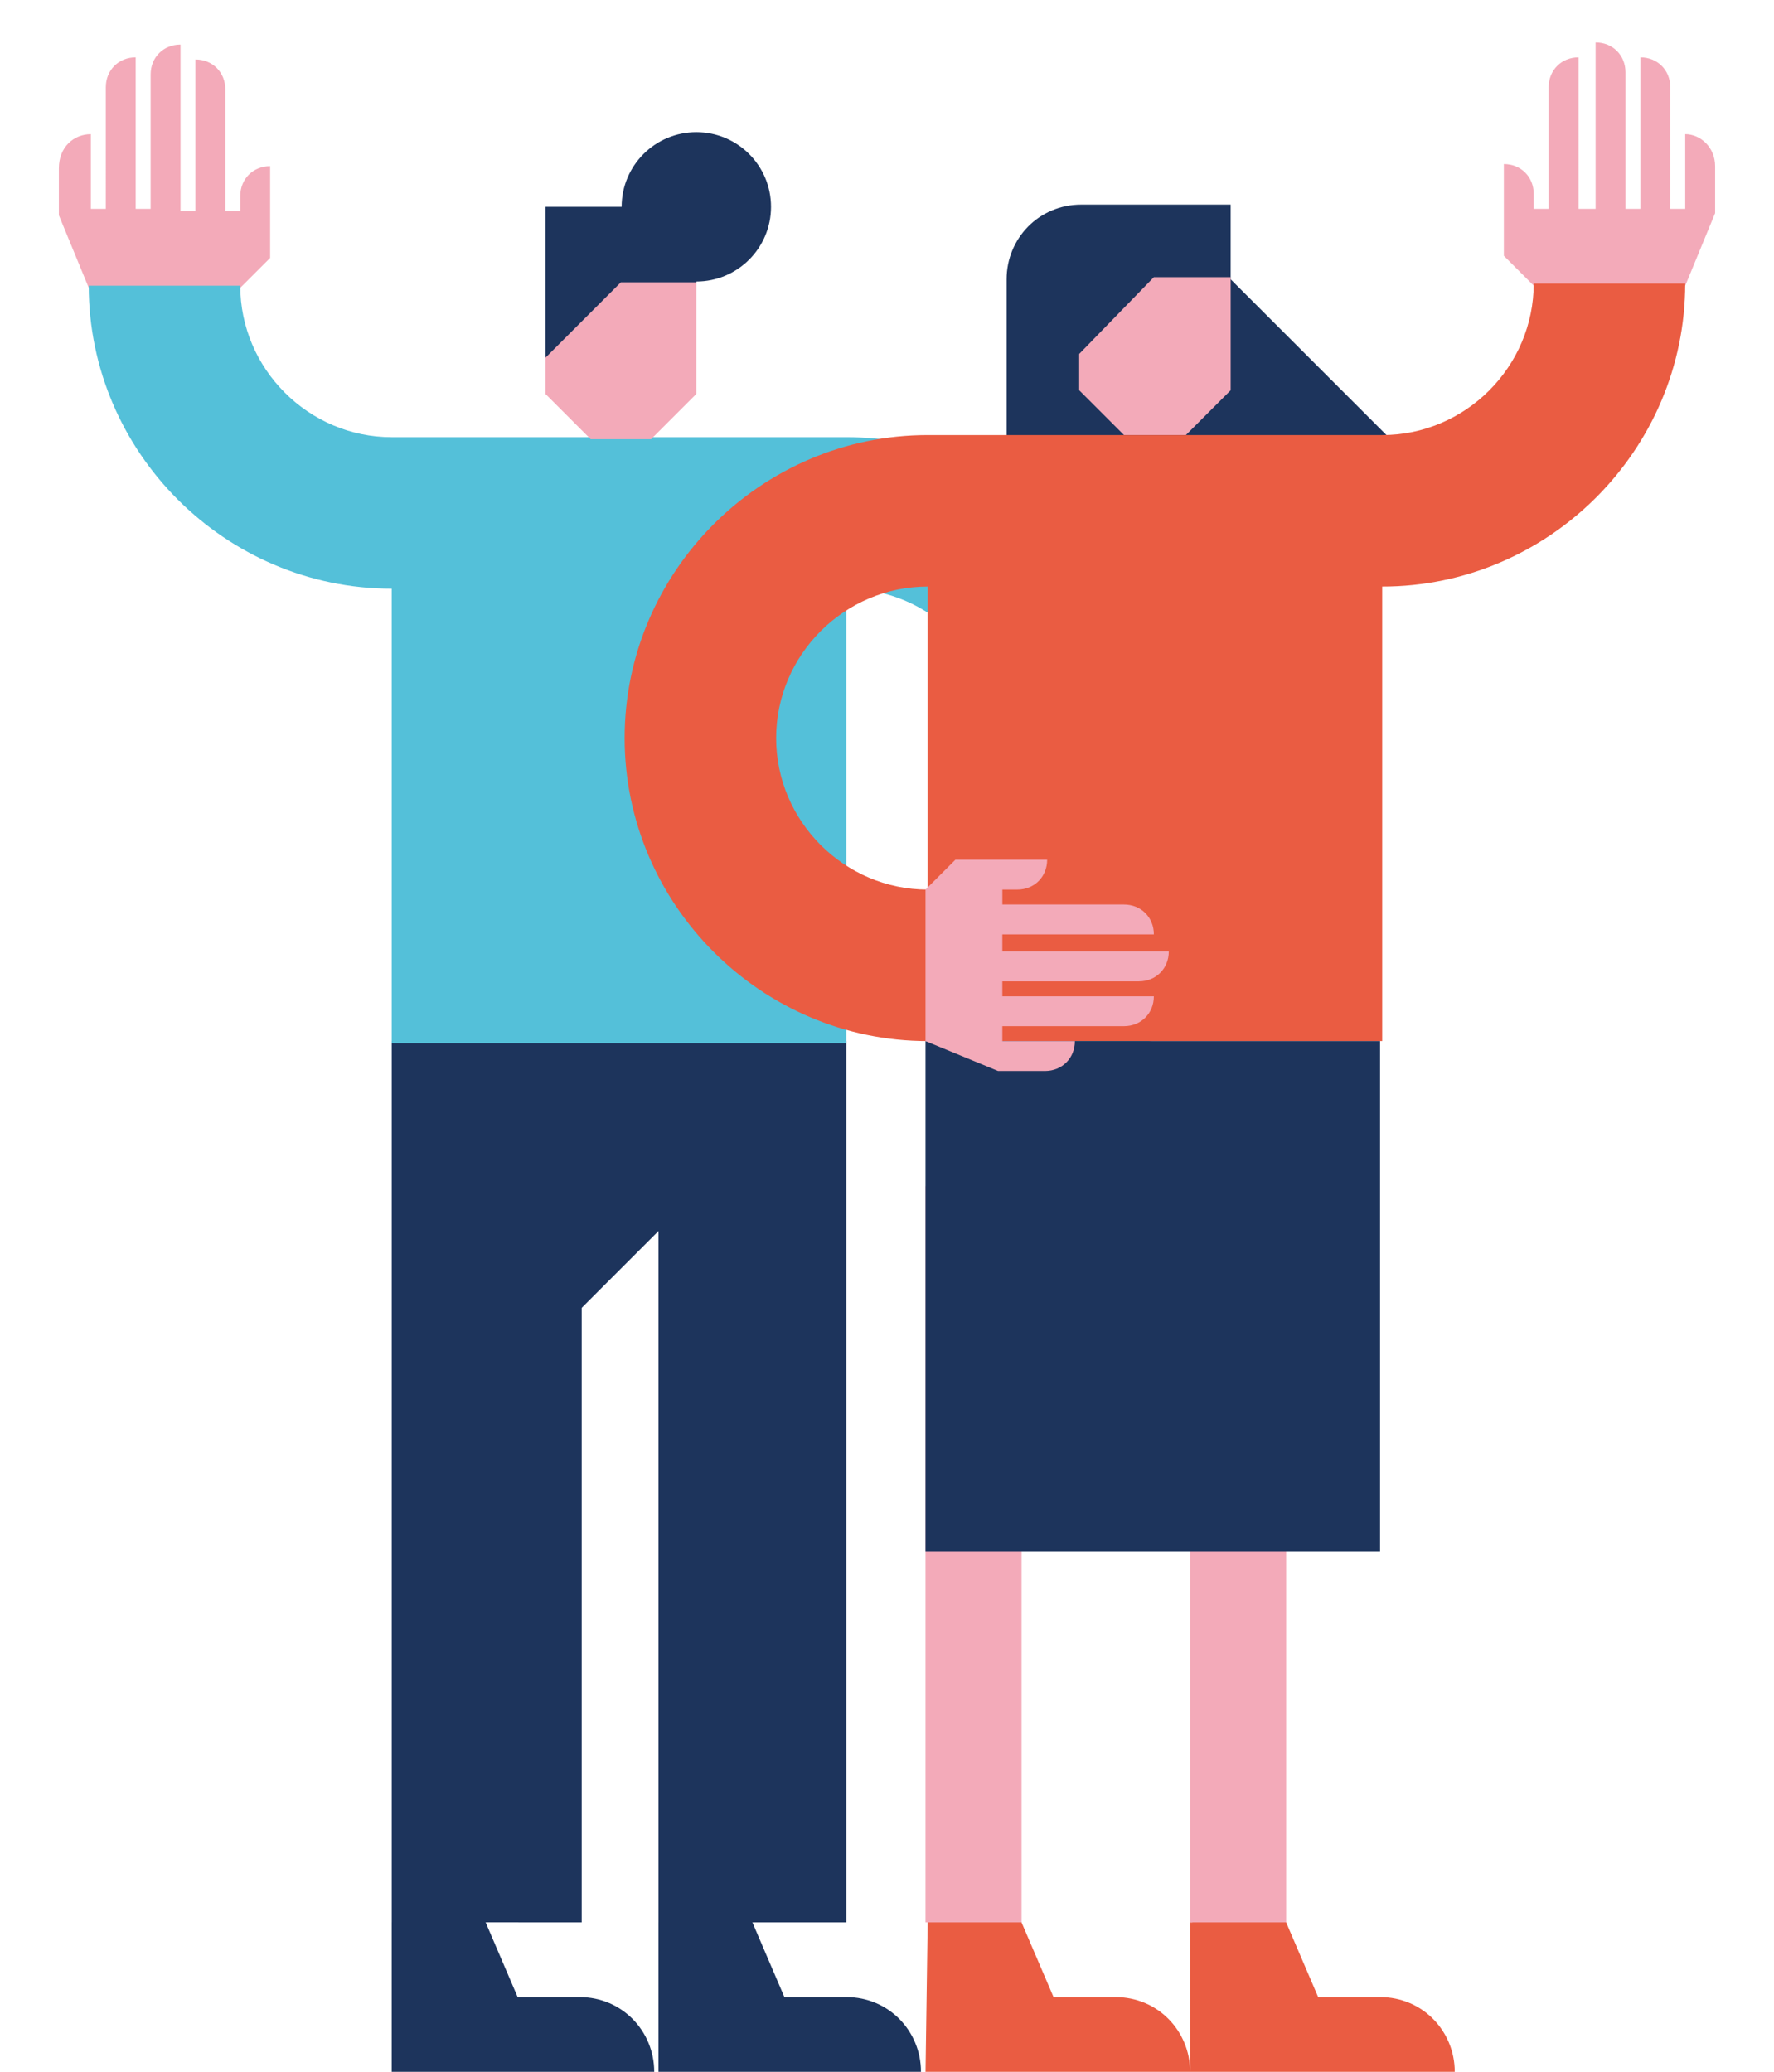 <?xml version="1.0" encoding="utf-8"?>
<!-- Generator: Adobe Illustrator 18.0.0, SVG Export Plug-In . SVG Version: 6.00 Build 0)  -->
<!DOCTYPE svg PUBLIC "-//W3C//DTD SVG 1.1//EN" "http://www.w3.org/Graphics/SVG/1.1/DTD/svg11.dtd">
<svg version="1.1" id="Layer_1" xmlns="http://www.w3.org/2000/svg" xmlns:xlink="http://www.w3.org/1999/xlink" x="0px" y="0px"
	 viewBox="0 0 1096 1280" enable-background="new 0 0 1096 1280" xml:space="preserve">
<g>
	<g>
		<g>
			<path fill="#1D345C" d="M242.039,1187.704l31.638-23.729l26.365,23.729l19.774,46.145h38.224
				c26.365,0,46.145,21.104,46.145,46.151H242.022v-92.29L242.039,1187.704z M406.84,1187.704l31.638-23.729l26.365,23.729
				l19.774,46.145h38.23c26.365,0,46.145,21.104,46.145,46.151H406.828v-92.29L406.84,1187.704z M383.111,585.2l139.747,58.003
				v544.5H406.84V760.541l-47.457,47.469v379.688H242.039V643.204L383.111,585.2z"/>
			<path fill="#F3AAB9" d="M56.147,82.89v46.139h9.228V53.888c0-10.546,7.91-18.456,18.456-18.456v93.602h9.234v-83.05
				c0-10.546,7.91-18.456,18.456-18.456v102.836h9.228v-93.62c10.546,0,18.456,7.91,18.456,18.456v75.147h9.234v-9.234
				c0-10.546,7.91-18.456,18.456-18.456v56.697l-58.003,58.003l-54.06-39.548L36.373,132.99v-29.002
				c0-13.183,9.234-21.092,19.78-21.092L56.147,82.89z M710.069,736.818v-46.145h-9.228v75.147c0,10.546-7.91,18.456-18.456,18.456
				v-93.602h-9.228v84.369c0,10.546-7.91,18.456-18.456,18.456V690.672h-9.228v93.602c-10.546,0-18.456-7.91-18.456-18.456v-75.147
				h-9.228v9.228c0,10.546-7.91,18.456-18.456,18.456v-56.691l58.003-58.003l54.06,39.548l18.456,44.821v29.002
				c-1.33,11.876-9.24,19.791-19.786,19.791L710.069,736.818z"/>
			<path fill="#54C0D9" d="M522.858,270.106H242.039c-51.418,0-93.608-42.196-93.608-93.614H54.823
				c0,102.836,84.369,187.211,187.211,187.211v280.819h280.819V363.703c51.418,0,93.608,42.184,93.608,93.608v187.211h93.608
				V457.311c0-104.148-84.369-187.211-187.211-187.211L522.858,270.106z"/>
		</g>
		<g>
			<path fill="#1D345C" d="M430.2,127.789l-46.608-0.008l-46.616,0l0.008,93.223l59.658-7.457l33.566-39.159L430.2,127.789z"/>
			<path fill="#F3AAB9" d="M402.236,271.349l27.965-27.965l0.004-68.992l-46.616,0.008l-46.608,46.608l0,22.372l27.965,27.965
				L402.236,271.349z"/>
			<circle fill="#1D345C" cx="430.2" cy="127.781" r="46.145"/>
		</g>
	</g>
	<g>
		<path fill="#1D345C" d="M913.271,325.467L760.324,172.549v-46.145h-92.29c-26.365,0-46.139,21.092-46.139,46.145v109.427h139.747
			v44.821h151.612v-1.312L913.271,325.467z"/>
		<path fill="#F3AAB9" d="M694.411,268.782l-27.683-27.683v-22.41l46.145-47.457h47.457v69.868l-27.683,27.683H694.411z"/>
		<path fill="#F3AAB9" d="M1041.148,82.89v46.145h-9.228V53.888c0-10.546-7.909-18.456-18.456-18.456v93.602h-9.222V44.666
			c0-10.546-7.909-18.456-18.456-18.456v102.824h-10.546V35.432c-10.546,0-18.456,7.91-18.456,18.456v75.147h-9.228v-9.228
			c0-10.546-7.909-18.456-18.456-18.456v56.691l58.015,58.003l54.055-39.548l18.456-44.821v-29.002
			c-0.012-11.864-9.24-19.78-18.467-19.78L1041.148,82.89z"/>
		<path fill="#EA5C42" d="M947.546,175.186c0,51.412-42.184,93.602-93.614,93.602H573.113
			c-102.824,0-187.205,84.369-187.205,187.211c0,102.824,84.369,187.205,187.211,187.205h280.819V362.385
			c102.836,0,187.211-84.369,187.211-187.211h-93.602V175.186z M573.119,549.601c-51.412,0-93.608-42.184-93.608-93.608
			c0-51.418,42.184-93.608,93.608-93.608v187.222V549.601z"/>
		<g>
			<g>
				<path fill="#EA5C42" d="M573.124,1187.71l-1.312,92.29h163.464c0-25.047-19.78-46.151-46.145-46.151h-38.23l-19.78-46.145
					l-26.365-23.729l-31.638,23.729L573.124,1187.71z M736.607,1187.71h-1.33V1280h163.482c0-25.047-19.78-46.151-46.145-46.151
					h-38.23l-19.78-46.145l-26.365-23.729l-31.638,23.729L736.607,1187.71z"/>
				<path fill="#F3AAB9" d="M794.61,1187.704h-59.327V732.857h59.327V1187.704z M631.122,1187.704H571.8V732.857h59.327
					L631.122,1187.704z"/>
			</g>
			<path fill="#1D345C" d="M852.625,958.297H571.806V643.204h280.819L852.625,958.297z"/>
		</g>
		<path fill="#F3AAB9" d="M703.638,606.286c10.546,0,18.456-7.91,18.456-18.456H619.258v-10.546h93.608
			c0-10.546-7.909-18.456-18.456-18.456H619.27v-9.222h9.222c10.546,0,18.456-7.91,18.456-18.456h-56.691L571.8,549.607v93.608
			l44.821,18.456h29.002c10.546,0,18.456-7.91,18.456-18.456h-44.821v-9.228h75.147c10.546,0,18.456-7.91,18.456-18.456h-93.602
			v-9.228h84.38V606.286z"/>
	</g>
</g>
</svg>
